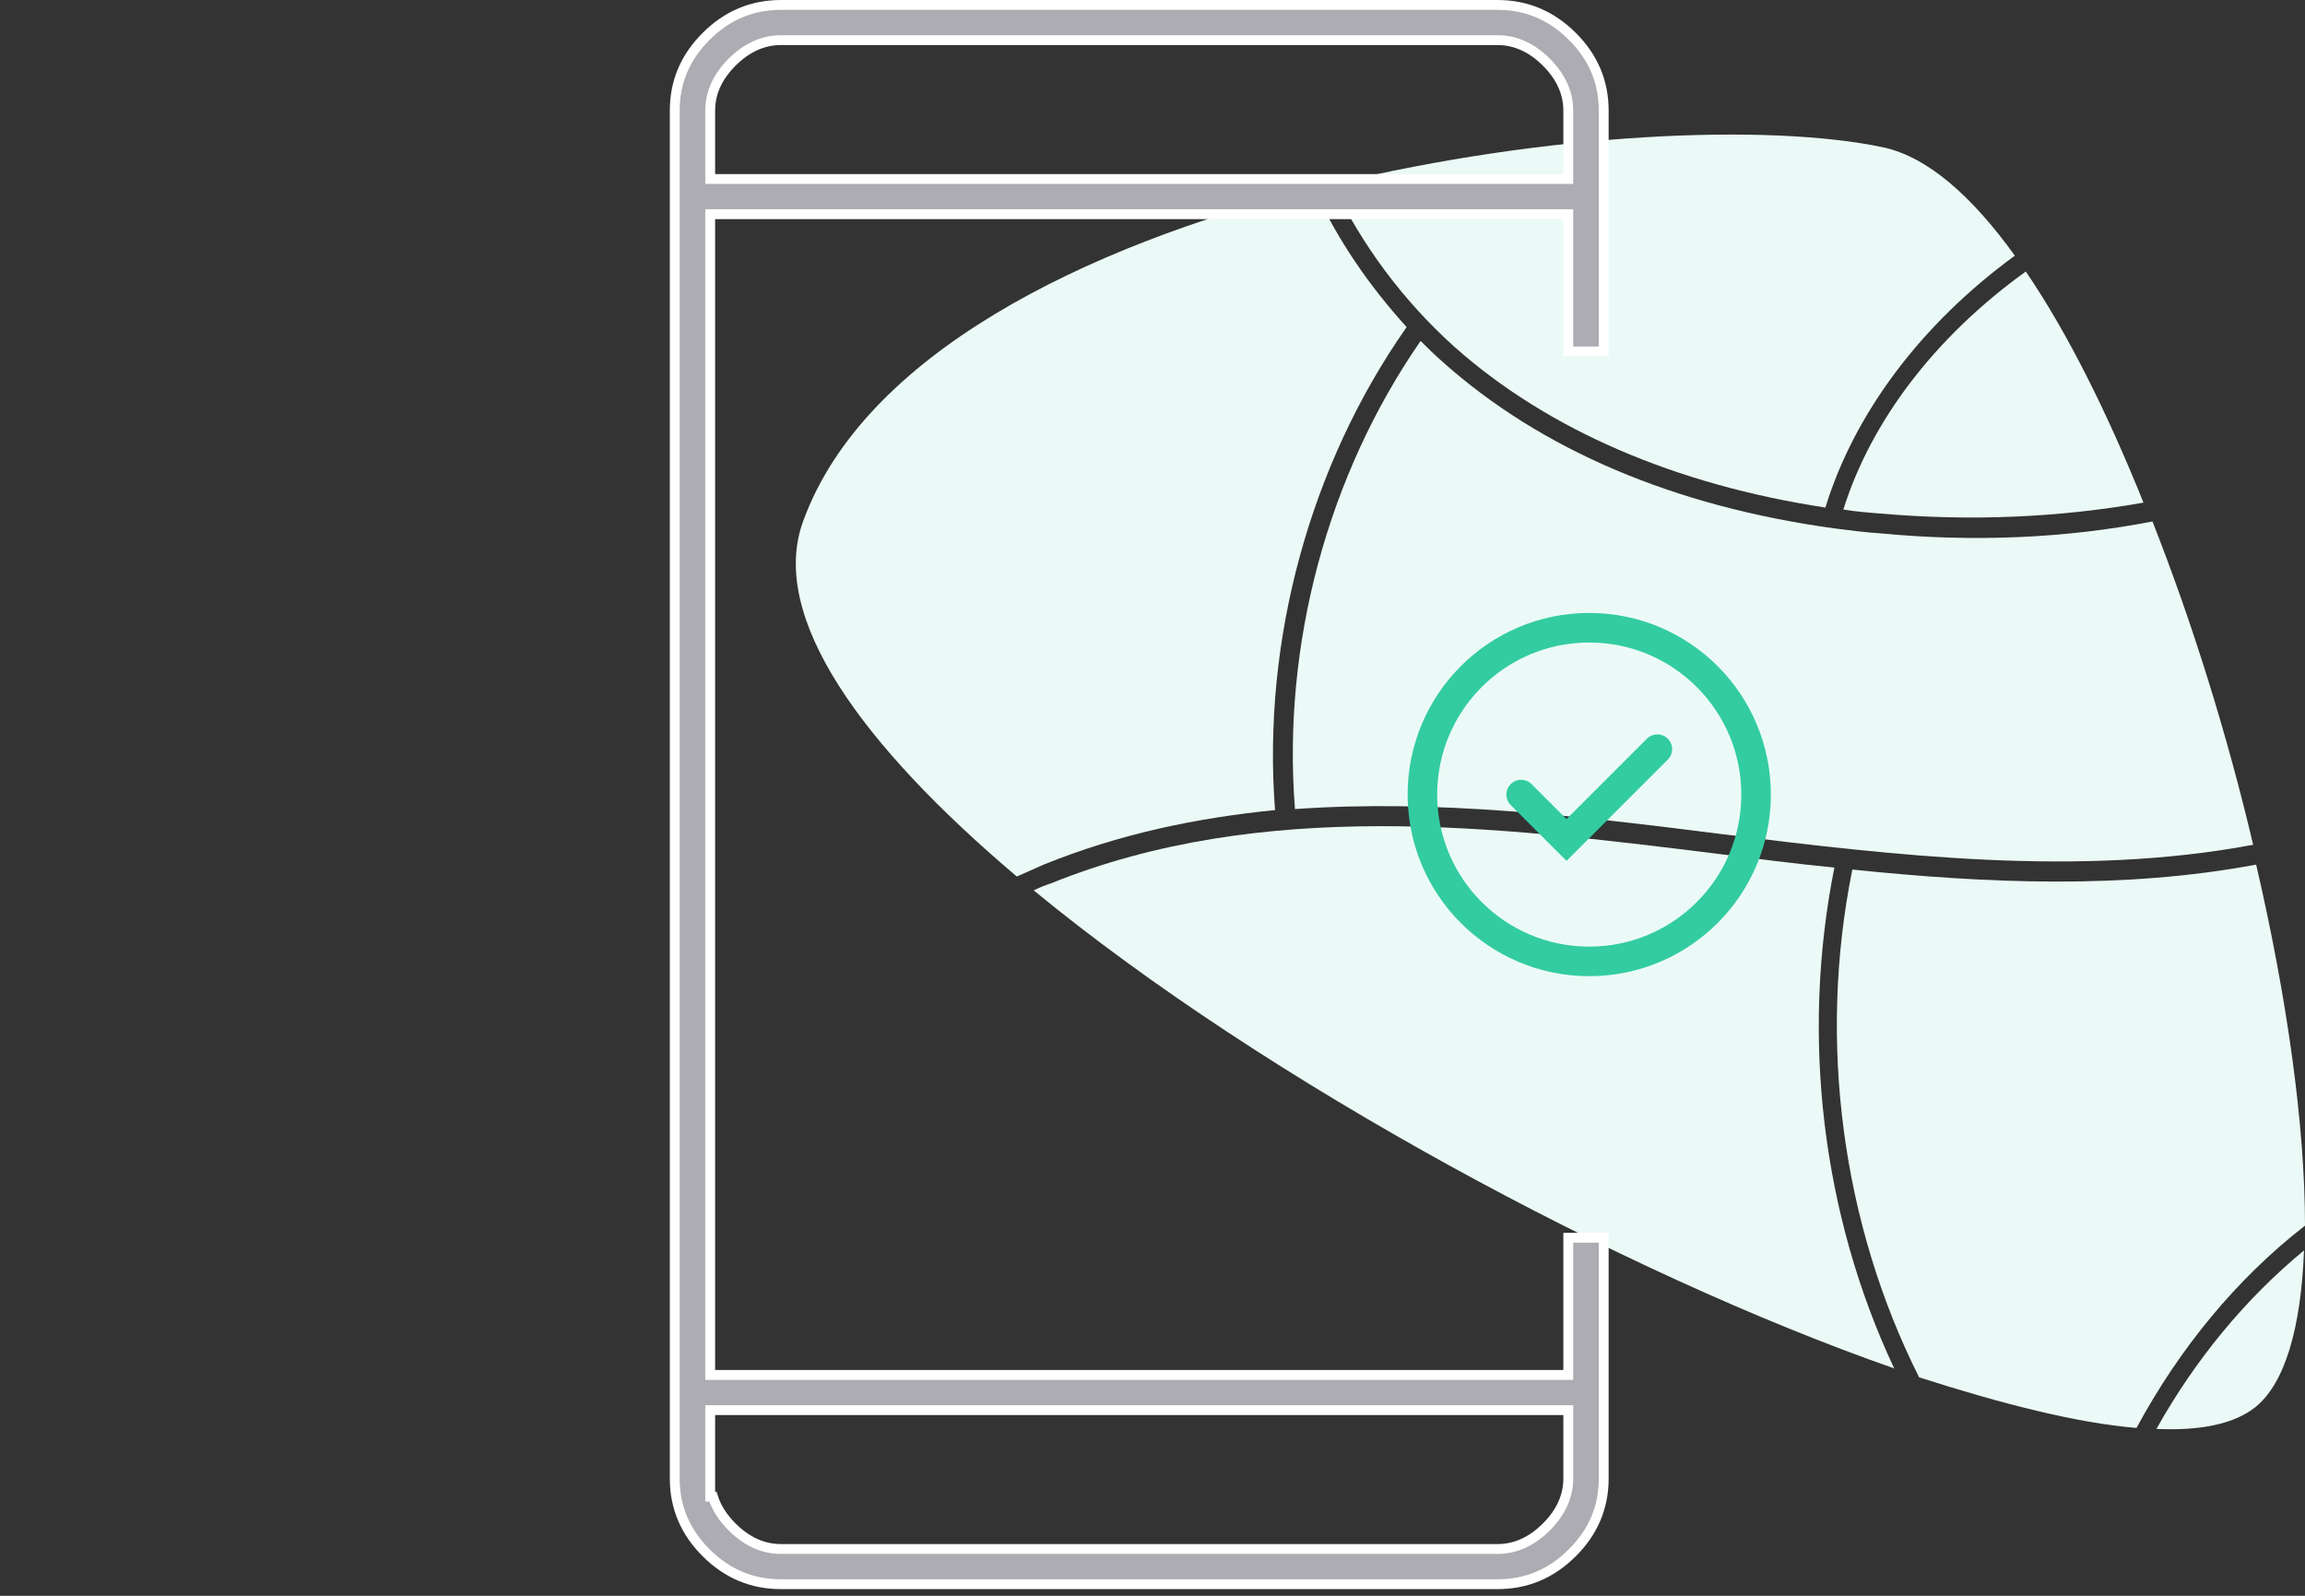 <svg width="234" height="162" viewBox="0 0 234 162" fill="none" xmlns="http://www.w3.org/2000/svg">
<rect x="0" y="0" width="234" height="162" fill="#333333" stroke="none"/>
<path d="M104.943 90.39C128.426 109.721 164.664 129.254 192.297 138.919C185.009 123.414 182.782 105.291 186.224 88.075C182.175 87.672 178.227 87.169 174.28 86.665C151.606 83.846 128.123 81.027 106.664 89.686C106.057 89.887 105.55 90.088 104.943 90.39Z" fill="#EBFAF6"/>
<path d="M228.838 142.946C231.975 140.53 233.595 134.791 233.899 126.938C227.927 131.871 222.866 138.013 218.918 145.061C223.372 145.262 226.712 144.557 228.838 142.946Z" fill="#EBFAF6"/>
<path d="M187.134 51.728C188.349 51.929 189.563 52.03 190.879 52.131C200.09 52.936 209.099 52.533 217.602 51.023C213.958 41.962 209.909 33.806 205.658 27.564C196.548 34.108 189.968 42.666 187.134 51.728Z" fill="#EBFAF6"/>
<path d="M146.445 36.727C145.635 36.022 144.926 35.317 144.218 34.612C134.804 48.204 130.148 65.421 131.464 82.134C145.736 81.127 160.312 82.839 174.584 84.651C192.5 86.866 211.024 89.081 228.737 85.758C226.106 74.583 222.563 63.206 218.514 52.937C209.708 54.648 200.395 55.051 190.881 54.144C189.362 54.044 187.743 53.842 186.225 53.641C170.029 51.426 156.466 45.687 146.445 36.727Z" fill="#EBFAF6"/>
<path d="M103.223 88.981C104.134 88.578 105.045 88.175 105.956 87.772C113.648 84.651 121.442 83.04 129.439 82.235C128.123 65.018 132.982 47.198 142.8 33.203C138.954 28.974 135.715 24.242 133.387 19.107C109.903 25.048 87.736 36.022 81.561 52.836C77.917 62.602 87.533 75.691 103.223 88.981Z" fill="#EBFAF6"/>
<path d="M147.658 35.216C157.173 43.673 170.129 49.211 185.312 51.526C188.248 41.962 195.03 32.9 204.544 25.953C200.192 19.912 195.738 15.986 191.284 14.979C179.543 12.462 156.97 13.469 135.309 18.704C138.245 24.846 142.395 30.484 147.658 35.216Z" fill="#EBFAF6"/>
<path d="M216.894 144.96C221.246 136.905 227.016 129.857 234 124.42C234 114.252 232.178 101.263 229.04 87.772C215.578 90.289 201.71 89.685 188.046 88.275C184.503 105.794 187.033 124.32 194.827 139.825C203.33 142.543 210.82 144.456 216.894 144.96Z" fill="#EBFAF6"/>
<path d="M159.208 139.079V125.651H162.806V150.098C162.806 153.009 161.748 155.516 159.609 157.643C157.471 159.77 154.949 160.824 152.02 160.824H79.286C76.357 160.824 73.835 159.77 71.697 157.643C69.558 155.516 68.5 153.009 68.5 150.098V11.226C68.5 8.315 69.558 5.808 71.697 3.681C73.835 1.554 76.357 0.5 79.286 0.5H152.02C154.949 0.5 157.471 1.554 159.609 3.681C161.748 5.808 162.806 8.315 162.806 11.226V35.673H159.208V22.244V21.744H158.708H72.598H72.098V22.244V139.079V139.579H72.598H158.708H159.208V139.079ZM72.598 143.153H72.098V143.653V150.098V151.939H72.376C72.719 153.044 73.379 154.074 74.335 155.026C75.805 156.487 77.459 157.25 79.286 157.25H152.02C153.847 157.25 155.501 156.487 156.971 155.026C158.44 153.564 159.208 151.918 159.208 150.098V143.653V143.153H158.708H72.598ZM72.098 17.671V18.171H72.598H158.708H159.208V17.671V11.226C159.208 9.406 158.44 7.759 156.971 6.298C155.501 4.836 153.847 4.074 152.02 4.074H79.286C77.459 4.074 75.805 4.836 74.335 6.298C72.866 7.759 72.098 9.406 72.098 11.226V17.671Z" fill="#ACACB2" stroke="white"/>
<circle cx="161.337" cy="80.662" r="16.937" stroke="#33CCA1" stroke-width="3"/>
<path d="M154.424 80.662L159.033 85.271L168.252 76.053" stroke="#33CCA1" stroke-width="3" stroke-linecap="round"/>
</svg>
